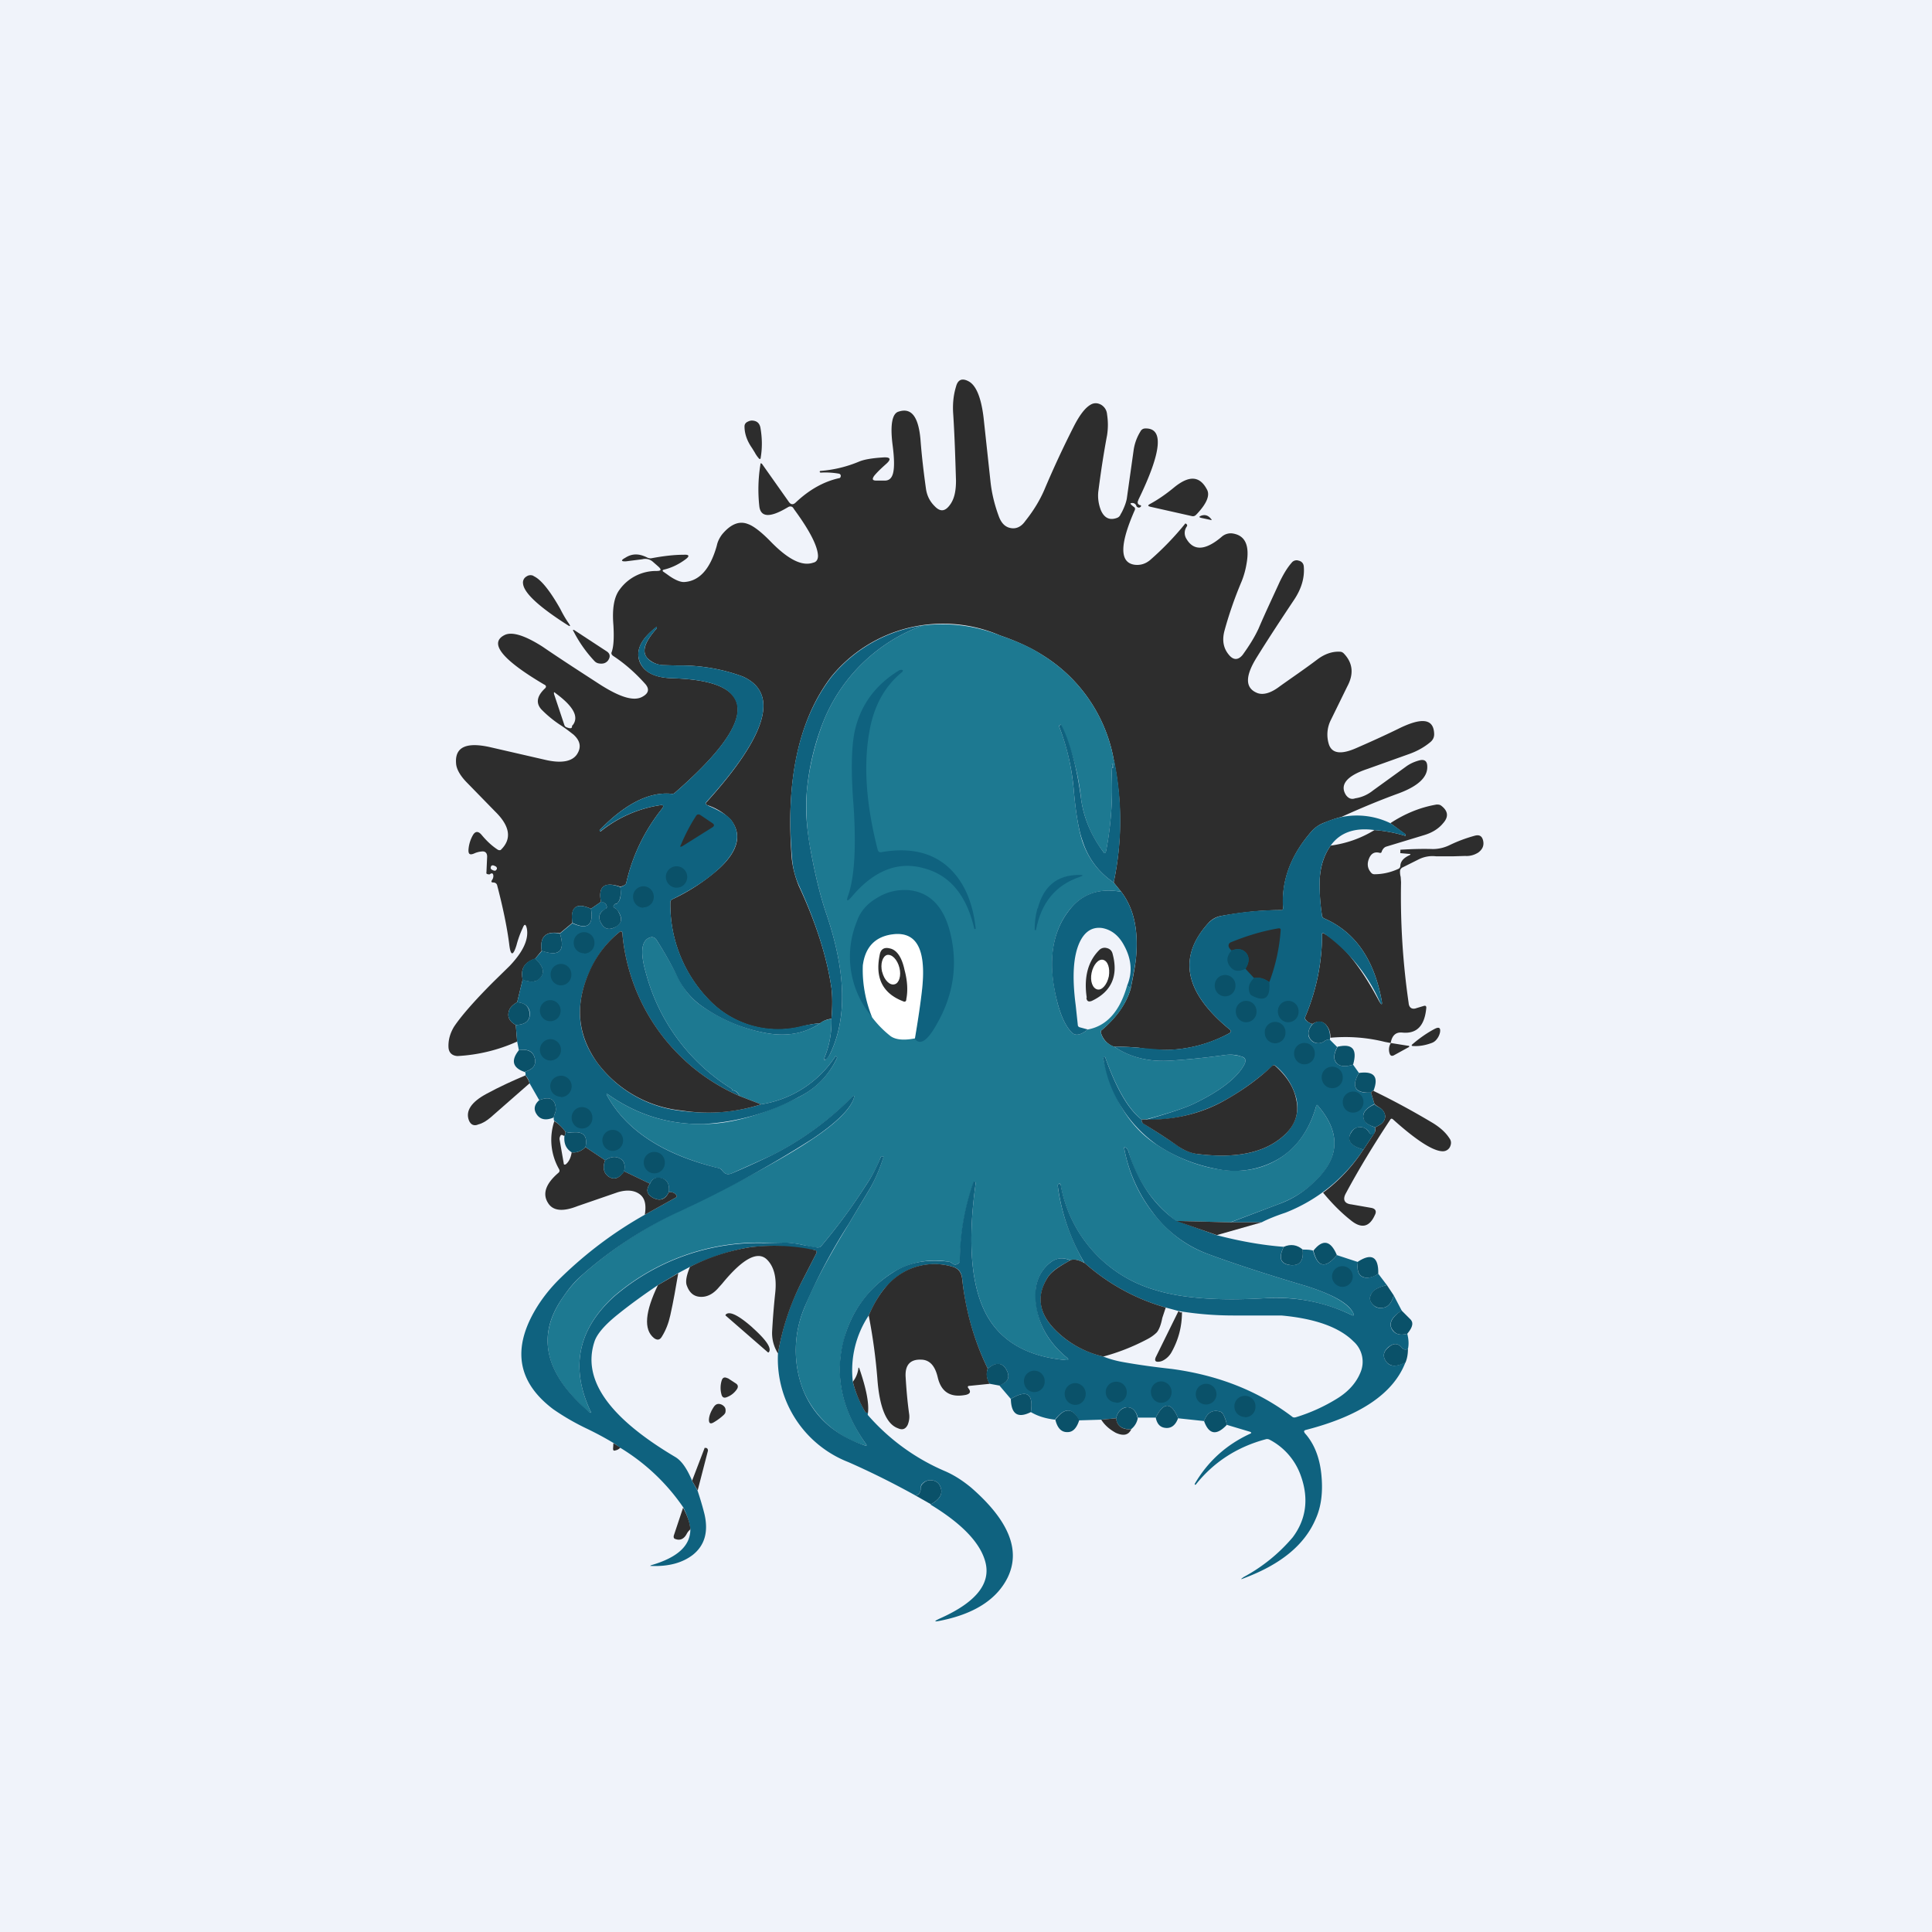 <!-- by TradingView --><svg width="56" height="56" viewBox="0 0 56 56" xmlns="http://www.w3.org/2000/svg"><path fill="#F0F3FA" d="M0 0h56v56H0z"/><path d="M38.88 23.68c-.17.04-.33.1-.48.16a.94.94 0 0 0-.36.23c-.62.7-.9 1.44-.85 2.25 0 .04-.02.07-.06.06-.5 0-1.07.05-1.74.17a.64.64 0 0 0-.36.2c-.9.99-.7 2.01.6 3.08.06.04.06.08 0 .12a3.97 3.97 0 0 1-2.61.42 6.95 6.95 0 0 0-.73-.03.6.6 0 0 1-.38-.41c-.01-.02 0-.04.01-.06.44-.37.72-.77.85-1.2.1-.47.15-.79.16-.93.07-.8-.07-1.42-.43-1.89l-.22-.27a8.6 8.6 0 0 0 .01-3.52 4.5 4.5 0 0 0-2.07-3.07c-.31-.2-.73-.4-1.23-.57a4.18 4.18 0 0 0-4.9 1.2c-.94 1.24-1.32 3-1.14 5.27.03.27.1.53.2.78.5 1.07.82 2.07.95 2.97.03.24.03.53 0 .89a.65.65 0 0 0-.33.13c-.16.01-.32.04-.48.08a2.77 2.77 0 0 1-2.78-.8 3.96 3.96 0 0 1-1.08-2.78.1.1 0 0 1 .05-.09 5.63 5.63 0 0 0 1.37-.9c.55-.51.66-.98.34-1.4a1.65 1.65 0 0 0-.68-.43c-.06-.02-.07-.06-.02-.1 1.75-1.94 2.1-3.15 1.04-3.63a5.2 5.2 0 0 0-1.88-.32 35 35 0 0 1-.4-.01.67.67 0 0 1-.48-.2c-.18-.19-.08-.48.27-.87v-.03h-.02c-.44.34-.6.67-.48 1 .12.3.44.47.97.48.93.03 1.5.2 1.75.52.4.53-.17 1.47-1.7 2.8a.1.1 0 0 1-.08.03c-.65-.07-1.35.28-2.1 1.05v.01l.02.03h.01a3.6 3.6 0 0 1 1.72-.76c.1-.02.12.02.06.1a5.3 5.3 0 0 0-1.04 2.16c-.01.04-.07.08-.17.1-.46-.15-.65-.01-.56.44l-.29.2c-.43-.19-.6-.05-.54.41l-.36.3c-.41-.07-.59.1-.53.51l-.19.23c-.31.1-.43.3-.36.6l-.16.66c-.14.08-.22.17-.24.26-.05.17.02.3.2.4l.04.48a4.82 4.82 0 0 1-1.73.42c-.16-.01-.25-.1-.26-.25-.01-.2.04-.4.16-.6.2-.3.58-.74 1.14-1.3l.47-.46c.4-.42.56-.78.5-1.09-.03-.13-.07-.14-.12-.01-.07.15-.13.31-.18.5-.1.32-.17.31-.21-.03-.06-.48-.18-1.06-.35-1.71a.1.1 0 0 0-.06-.07.1.1 0 0 0-.04-.01c-.07 0-.08-.02-.05-.07a.19.19 0 0 0 .04-.12c0-.07-.04-.1-.1-.05a.06.06 0 0 1-.05 0c-.04 0-.06-.02-.05-.06l.02-.45c0-.1-.05-.16-.15-.15a.65.65 0 0 0-.23.06c-.12.05-.17.02-.16-.12a1 1 0 0 1 .12-.4c.07-.13.16-.14.26-.02.15.18.3.32.47.43.04.02.08.02.1-.01.31-.31.25-.68-.18-1.1l-.8-.82c-.2-.2-.32-.4-.33-.57-.04-.48.3-.63 1-.47l1.61.37c.45.1.75.04.89-.16.14-.21.1-.4-.1-.58-.08-.06-.2-.16-.37-.27a3.28 3.28 0 0 1-.56-.46c-.16-.18-.13-.38.1-.6.05-.04.05-.09-.02-.12-1.22-.72-1.6-1.2-1.15-1.43.21-.11.58 0 1.1.33.54.37 1.1.73 1.67 1.1.58.37.99.5 1.24.35.18-.1.2-.23.06-.38-.27-.3-.57-.57-.92-.8-.04-.03-.06-.07-.04-.11.06-.17.07-.43.05-.78-.04-.48.02-.82.18-1.03a1.3 1.3 0 0 1 1.07-.54c.14 0 .15-.04.05-.13l-.16-.14a.33.33 0 0 0-.3-.07l-.47.06c-.15.01-.16-.03-.03-.1.2-.13.4-.13.64-.01a.2.2 0 0 0 .13.02c.32-.06.63-.1.93-.1.16-.01.18.04.04.14-.19.14-.4.24-.61.29-.05.01-.06.04-.01.07l.1.07c.2.15.38.23.5.22.43-.03.74-.37.93-1.03l.02-.08c.03-.1.08-.19.14-.27.25-.3.5-.4.75-.3.15.05.38.22.67.52.5.51.9.71 1.22.6.1-.02.14-.1.14-.2-.01-.28-.24-.73-.68-1.33a6.46 6.46 0 0 1-.04-.06c-.03-.04-.08-.05-.13-.03l-.07.04c-.48.28-.74.26-.78-.05a4.5 4.5 0 0 1 .03-1.21c0-.05.02-.05.05-.02l.77 1.09c.06.09.13.1.21.02.38-.36.8-.6 1.25-.7.03 0 .05-.03.05-.07 0-.03-.02-.05-.05-.06a2.27 2.27 0 0 0-.54-.03l-.02-.02c0-.02 0-.02.02-.03a3.6 3.6 0 0 0 1.12-.27c.14-.06.37-.1.68-.12.24-.02.27.05.08.21-.11.1-.22.2-.32.32-.07.1-.05.14.06.14h.25c.1 0 .17-.05.21-.14.07-.15.07-.46.01-.91-.07-.57-.01-.9.18-.95.37-.12.57.15.63.8.04.53.1 1.01.16 1.44.03.2.11.36.25.5.16.17.3.16.44-.03.13-.17.18-.4.18-.71-.02-.66-.04-1.3-.08-1.92-.02-.27 0-.54.08-.8.05-.2.17-.26.36-.16.22.11.37.47.44 1.06l.2 1.85c.04.37.13.71.25 1.03.08.2.2.3.36.32.15.02.29-.05.4-.21.24-.3.42-.6.55-.9.27-.64.56-1.26.86-1.85.17-.33.33-.54.5-.63.1-.05.2-.04.3.02.1.07.15.16.16.28.03.2.03.39 0 .59-.1.53-.18 1.06-.25 1.6-.03.2 0 .4.07.58.1.23.26.3.47.22a.17.17 0 0 0 .1-.1l.04-.07c.08-.16.12-.28.14-.38l.2-1.42c.03-.2.1-.38.2-.54a.15.15 0 0 1 .12-.08c.56-.03.5.66-.18 2.06l-.01.03a.1.1 0 0 0 0 .1l.04.03c.05 0 .06.03.02.06a.07.07 0 0 1-.08 0 .06.06 0 0 1-.03-.03.12.12 0 0 0-.11-.09c-.07 0-.08.01-.03.06l.06.05c.04.02.05.06.03.1-.44 1-.44 1.52 0 1.58.17.02.32-.03.45-.14a8.43 8.43 0 0 0 1.02-1.06l.03.02c.02.02.03.04.01.07a.32.32 0 0 0-.01.36c.2.34.52.34.96-.01l.06-.05a.4.4 0 0 1 .3-.1c.38.05.52.34.42.89-.03.18-.08.35-.14.5-.22.52-.38 1-.5 1.44-.07.27-.03.5.13.69.13.16.27.16.4 0 .18-.25.34-.5.46-.76.2-.47.42-.93.62-1.37.1-.2.2-.38.34-.54a.18.18 0 0 1 .2-.06c.09.02.14.08.15.16.03.32-.06.64-.27.96-.36.54-.73 1.1-1.09 1.68-.35.56-.34.9.02 1.04.17.06.39 0 .65-.2.35-.25.72-.5 1.09-.78.2-.15.42-.23.64-.22.04 0 .08.01.12.05.26.27.3.59.1.96l-.47.96a.94.94 0 0 0-.06.72c.09.26.35.3.8.1.39-.17.79-.35 1.2-.55.7-.35 1.04-.3 1.05.15 0 .1-.04.17-.11.23-.18.15-.38.26-.6.34l-1.23.44c-.6.2-.8.46-.62.75.07.1.16.14.27.1.2-.03.37-.11.52-.23l.94-.68c.12-.09.25-.15.4-.19.15-.04.23.02.23.18.01.31-.27.57-.84.78-.55.2-1.1.43-1.65.68ZM16.6 21.02c.19-.24.02-.55-.5-.93-.04-.04-.05-.03-.04.03l.3.9a.1.1 0 0 0 .06.06c.1.04.16.04.16-.02 0-.01 0-.03.02-.04Zm-2.2 4.18c.01-.04 0-.08-.06-.1-.05-.03-.1-.02-.11.02-.02.05 0 .08.05.1.06.03.1.02.11-.02ZM21.8 12.99c-.14-.2-.22-.41-.22-.63 0-.06.03-.11.1-.14a.29.29 0 0 1 .1-.03c.14 0 .23.06.26.2.05.28.06.57.01.87 0 .05-.03.06-.06.02a.86.86 0 0 1-.11-.16l-.08-.13Z" fill="#2D2D2D"/><path d="m34.55 14.96-1.2-.27c-.08-.02-.09-.04-.02-.08.24-.13.47-.29.7-.48.44-.36.75-.34.96.07.08.16-.01.39-.29.69a.5.5 0 0 1-.03.03.12.12 0 0 1-.12.04ZM35.09 15.07l-.28-.06c-.06-.02-.06-.03 0-.06.11-.04.21-.02.3.1.02.02.01.03-.02.02ZM15.47 16.7c.2.09.46.4.77.95.1.2.19.34.24.41.07.1.05.11-.04.05-.83-.53-1.26-.93-1.28-1.2a.2.2 0 0 1 .1-.2.2.2 0 0 1 .2-.02Z" fill="#2D2D2D"/><path d="M32.3 22.06c0 .07-.02.13-.03.18-.01.03-.02.03-.03 0v-.05c0-.08 0-.08-.03 0a9.72 9.72 0 0 1-.15 2.49c-.02.06-.04.07-.08.01a3.26 3.26 0 0 1-.64-1.5 7.1 7.1 0 0 0-.59-2.19l-.03.02c-.02 0-.02.02-.02.04.23.58.36 1.18.42 1.8.06.7.15 1.21.25 1.52.17.5.47.9.91 1.2l.22.27c-.65-.12-1.16.07-1.53.56-.5.66-.6 1.54-.32 2.65.1.38.23.67.4.85.11.13.27.1.48-.07.55-.1.93-.53 1.14-1.27.07.04.1.08.1.1-.13.43-.4.83-.85 1.2a.05.05 0 0 0-.01.06c.05.2.18.33.39.41.48.32 1.04.45 1.67.4.46-.03.97-.08 1.54-.16.16-.02.32 0 .46.04.13.04.16.11.1.23-.2.38-.68.76-1.44 1.13-.24.12-.72.28-1.42.47h-.12c-.38-.3-.73-.9-1.05-1.79 0-.02-.02-.02-.04-.02l-.02.04c.26 1.16.77 2 1.55 2.5.56.36 1.13.6 1.72.7.7.13 1.3.03 1.83-.3.52-.33.88-.84 1.07-1.52 0-.04.03-.04.05-.01.67.78.64 1.52-.1 2.21-.31.3-.66.5-1.06.65l-1.38.52-1.57-.04a3.78 3.78 0 0 1-1.38-2.01.22.22 0 0 0-.06-.1c-.06-.05-.08-.03-.06.03.13.68.4 1.29.82 1.83.44.57.96.97 1.58 1.2.67.25 1.63.57 2.88.94.76.24 1.2.5 1.35.77.04.08.02.1-.06.06a4.98 4.98 0 0 0-2.5-.48c-1.35.08-2.41 0-3.18-.24a3.87 3.87 0 0 1-2.74-3.06c-.02-.02-.03-.03-.04-.02-.03.01-.04.03-.04.06.09.74.35 1.49.77 2.24-.17-.1-.3-.12-.4-.08-.22-.09-.4-.07-.58.06-.37.3-.5.73-.4 1.3.08.56.37 1.04.86 1.45.08.06.07.1-.04.08-1.1-.1-1.85-.54-2.27-1.3-.45-.82-.56-2.1-.32-3.82 0-.02 0-.03-.02-.04 0-.01-.02-.02-.03 0a6.94 6.94 0 0 0-.4 2.27.1.1 0 0 1-.04.08c-.07.06-.14.06-.2 0a.18.18 0 0 0-.1-.04 2.33 2.33 0 0 0-1.62.32 3.27 3.27 0 0 0-1.41 1.96c-.27 1.01-.06 2 .63 2.99.05.06.03.08-.04.05a2.8 2.8 0 0 1-1.77-1.6 3.2 3.2 0 0 1 .05-2.42c.22-.56.64-1.36 1.27-2.39l.64-1.07a4.9 4.9 0 0 0 .37-.88l-.03-.01c-.02 0-.04 0-.05.02-.11.28-.25.55-.42.8-.38.6-.82 1.2-1.3 1.77a.13.13 0 0 1-.12.05c-.09 0-.22-.03-.4-.07a2.63 2.63 0 0 0-.62-.07h-.52a6.42 6.42 0 0 0-4.36 1.56c-1.03.95-1.26 2.04-.69 3.29.05.1.03.1-.05.04-1.27-1.1-1.51-2.2-.73-3.31.17-.25.35-.46.54-.63a11.6 11.6 0 0 1 3.1-1.99c1.64-.8 2.83-1.45 3.6-1.97.7-.47 1.09-.87 1.19-1.18.02-.08 0-.09-.05-.03a8.87 8.87 0 0 1-2.31 1.68l-1.18.53c-.12.05-.21.02-.28-.09a.14.14 0 0 0-.1-.06c-1.58-.39-2.66-1.08-3.22-2.08-.05-.08-.03-.09.04-.04.83.58 1.74.86 2.75.84.8 0 1.72-.27 2.75-.78.5-.25.87-.63 1.11-1.13.01-.02 0-.03-.01-.04l-.03-.02a3.15 3.15 0 0 1-2.16 1.4l-.62-.24c-.05-.1-.1-.15-.18-.16a.06.06 0 0 1-.05-.05 5.65 5.65 0 0 1-2.48-3.33c-.17-.58-.15-.93.07-1.04.1-.05.18-.03.24.07.22.34.41.68.59 1.03.17.36.39.63.64.82.56.4 1.18.68 1.86.82.63.13 1.18.04 1.64-.27.07-.07.18-.1.33-.13.01.38-.05.75-.2 1.12-.03.08 0 .1.05.04a.42.42 0 0 0 .11-.14c.5-1.03.46-2.38-.1-4.04-.18-.52-.33-1.14-.46-1.85a6.65 6.65 0 0 1-.12-1.65c.06-.71.22-1.4.48-2.08a4.92 4.92 0 0 1 2.88-2.8 4.52 4.52 0 0 1 2.25.29c.5.17.92.36 1.23.57a4.5 4.5 0 0 1 2.07 3.07Z" fill="#1D7991"/><path d="M26.74 18.13a4.92 4.92 0 0 0-2.88 2.8 7.23 7.23 0 0 0-.48 2.08c-.04.44 0 1 .12 1.65.13.71.28 1.33.46 1.85.56 1.66.6 3 .1 4.04a.42.42 0 0 1-.1.14c-.07.05-.09.04-.06-.04.15-.37.21-.74.2-1.12.03-.36.03-.65 0-.89-.13-.9-.45-1.9-.94-2.97a2.3 2.3 0 0 1-.2-.78c-.2-2.28.19-4.03 1.14-5.27a4.18 4.18 0 0 1 2.64-1.49Z" fill="#0F627F"/><path d="M23.77 29.66c-.46.31-1 .4-1.64.27a4.67 4.67 0 0 1-1.86-.82 2.22 2.22 0 0 1-.65-.82c-.17-.35-.37-.7-.58-1.03-.06-.1-.14-.12-.24-.07-.22.11-.24.46-.07 1.04a5.65 5.65 0 0 0 2.48 3.33c0 .03.02.05.05.05.07.01.13.07.18.16a5.67 5.67 0 0 1-3.4-4.71c0-.07-.04-.08-.09-.04a3 3 0 0 0-.8 1.02c-.5 1-.45 1.93.16 2.76a3.49 3.49 0 0 0 2.45 1.4c.78.1 1.55.05 2.3-.19a3.15 3.15 0 0 0 2.16-1.4l.03.02c.02.01.02.02.01.04-.24.5-.6.88-1.11 1.13a6.55 6.55 0 0 1-2.75.78c-1 .02-1.92-.26-2.75-.84-.07-.05-.09-.04-.04.04.56 1 1.64 1.7 3.23 2.08.04.01.06.03.09.06.07.11.16.14.28.09.38-.16.77-.34 1.17-.53a8.87 8.87 0 0 0 2.31-1.68c.06-.06.08-.05.06.03-.1.31-.5.71-1.2 1.18a32.34 32.34 0 0 1-3.97 2.16 11.6 11.6 0 0 0-2.72 1.8c-.2.17-.37.38-.54.63-.78 1.1-.54 2.2.73 3.3.08.08.1.06.05-.03-.57-1.25-.34-2.34.69-3.28a6.42 6.42 0 0 1 4.35-1.56l.53-.01c.15-.01.36.01.62.07l.4.07c.05 0 .09-.01.12-.05.48-.57.91-1.16 1.3-1.77.17-.25.3-.52.42-.8.01-.02.03-.03.05-.02l.03.01v.01c-.1.31-.22.6-.37.87l-.64 1.07a16.34 16.34 0 0 0-1.27 2.39 3.2 3.2 0 0 0-.05 2.42c.31.76.9 1.3 1.77 1.6.07.03.09.01.04-.05-.7-.98-.9-1.98-.64-2.99.23-.84.7-1.5 1.42-1.96.45-.3 1-.4 1.62-.32.04 0 .07.02.1.04.06.06.13.06.2 0a.1.1 0 0 0 .03-.09 6.94 6.94 0 0 1 .4-2.27h.04c.02.02.02.03.02.05-.24 1.73-.13 3 .32 3.82.42.76 1.18 1.2 2.27 1.3.11.01.12-.02.04-.08-.49-.41-.78-.9-.87-1.44-.1-.58.04-1.02.41-1.31.17-.13.36-.15.57-.06l-.1.06c-.3.16-.48.31-.56.45-.31.51-.25 1 .18 1.46.38.4.86.68 1.44.82.2.08.4.13.57.16.5.09.97.15 1.42.2 1.33.18 2.49.63 3.48 1.38.03.03.07.03.11.02a5.1 5.1 0 0 0 1.21-.55c.32-.2.54-.45.66-.74a.79.79 0 0 0-.2-.91c-.4-.4-1.09-.66-2.09-.75h-1.4a9.69 9.69 0 0 1-1.58-.13l-.37-.1a6 6 0 0 1-2.36-1.3 5.87 5.87 0 0 1-.77-2.23c0-.03.01-.05.04-.06l.04.02.01.03a3.87 3.87 0 0 0 2.73 3.03c.77.24 1.83.32 3.18.24.89-.05 1.72.1 2.5.48.08.04.1.02.06-.06-.14-.28-.6-.53-1.35-.77-1.25-.37-2.21-.69-2.88-.94a3.51 3.51 0 0 1-1.58-1.2 4.35 4.35 0 0 1-.82-1.83c-.02-.06 0-.08.06-.03.03.03.05.06.06.1.28.88.74 1.55 1.38 2l1.17.42c.65.17 1.3.29 1.95.34-.16.32-.1.5.2.53.27.02.38-.13.35-.45.1 0 .21 0 .3.03.13.49.36.53.69.13l.61.2c-.04.27.03.42.2.45.12.02.25-.02.39-.11l.25.33c-.2.05-.34.11-.41.2-.12.14-.1.27.03.39.07.07.18.09.3.06.13-.03.22-.15.28-.35l.23.44c-.32.2-.4.4-.25.59.09.1.22.13.41.08.04.15.05.3.02.44-.07.03-.13.02-.17-.03-.12-.14-.24-.15-.4-.02-.15.13-.17.28-.05.43.11.14.3.14.55 0-.34.9-1.3 1.56-2.9 1.97-.05.02-.05.04-.02.09.27.3.43.7.48 1.2.05.5 0 .93-.17 1.3-.32.74-1 1.3-2.06 1.7-.12.05-.12.04-.02-.03a4.9 4.9 0 0 0 1.42-1.15c.39-.52.47-1.12.24-1.77a1.88 1.88 0 0 0-.91-1.06.15.15 0 0 0-.12-.01c-.82.22-1.5.66-2.01 1.3-.02.02-.03.02-.04.01v-.02c.38-.65.91-1.13 1.6-1.45.05-.02.05-.04 0-.06l-.67-.2a.92.92 0 0 0-.12-.33.14.14 0 0 0-.1-.06c-.2-.05-.35.04-.44.28l-.75-.08c-.2-.48-.42-.48-.65-.02h-.52c-.05-.2-.16-.3-.31-.3-.16.01-.27.12-.32.32l-.43.04-.64.02c-.2-.37-.42-.38-.7-.02-.26-.03-.5-.1-.7-.22.08-.54-.12-.66-.58-.38l-.34-.4c.26-.08.33-.23.21-.45-.12-.21-.3-.22-.54-.03a7.68 7.68 0 0 1-.74-2.6c-.02-.19-.1-.3-.27-.35a1.82 1.82 0 0 0-1.86.5c-.21.2-.4.51-.58.91a2.87 2.87 0 0 0-.46 1.92c.07.29.19.57.35.86.02.03.05.04.09.04l-.01.06a6.18 6.18 0 0 0 2.26 1.64c.27.12.51.28.74.47 1.09.95 1.44 1.81 1.06 2.6-.31.63-.95 1.05-1.92 1.25-.23.05-.24.03-.02-.07 1-.45 1.44-.98 1.3-1.59-.13-.56-.66-1.13-1.6-1.7.26-.14.36-.3.3-.48-.04-.13-.12-.2-.24-.22a.32.32 0 0 0-.3.1.15.15 0 0 0-.04.11c0 .13-.05.2-.15.23-.63-.35-1.29-.68-1.95-.97a3.21 3.21 0 0 1-2.04-3.15c.13-.77.37-1.48.72-2.14l.38-.74c.04-.07.02-.1-.05-.12l-.3-.03a5.69 5.69 0 0 0-1.54-.05c-.62.1-1.2.3-1.76.57l-.34.18-.59.35c-.4.27-.79.55-1.15.84-.39.31-.62.58-.69.8-.36 1.1.42 2.2 2.34 3.34.17.1.32.3.47.64l.02.05.16.29c.07.21.14.44.2.68.12.52 0 .91-.34 1.18-.3.23-.7.34-1.2.32-.04 0-.04 0-.01-.02.76-.22 1.14-.56 1.14-1.04-.02-.19-.09-.4-.2-.63a5.93 5.93 0 0 0-1.84-1.74l-.18-.13a9.5 9.5 0 0 0-.76-.41 6.97 6.97 0 0 1-.99-.57c-1.01-.76-1.2-1.7-.55-2.84.2-.35.46-.68.77-.98.73-.71 1.54-1.32 2.43-1.82l.9-.5c.03-.02.04-.05 0-.08-.03-.05-.1-.08-.2-.08.02-.24-.06-.37-.24-.4-.15-.03-.25.02-.31.16l-.75-.36c.04-.2 0-.32-.14-.38-.12-.06-.26-.04-.41.06l-.57-.38c.07-.33-.06-.47-.4-.42-.09 0-.15 0-.2-.05-.1-.13-.2-.22-.3-.29-.01.01-.02-.02-.02-.1a.6.6 0 0 1 .04-.13.31.31 0 0 0 .02-.13c-.02-.28-.18-.36-.48-.24l-.28-.49a.46.46 0 0 0-.12-.23c.01-.06 0-.1-.03-.1.25-.07.35-.2.3-.4-.05-.2-.2-.27-.46-.23l-.05-.25-.04-.48c.31-.01.44-.15.4-.4-.04-.16-.16-.24-.36-.26l.16-.66c.2.08.35.08.45 0 .2-.15.18-.36-.09-.6l.2-.23c.5.18.68 0 .52-.5l.36-.3c.44.2.62.06.54-.42l.29-.2c.08 0 .14.04.16.11.02.04 0 .07-.03.1-.2.1-.23.26-.1.45.08.12.19.15.32.1.24-.1.3-.25.15-.48a.29.29 0 0 0-.1-.1c-.05-.03-.05-.06-.01-.1a.07.07 0 0 1 .04-.02c.02 0 .03 0 .04-.02.1-.09.12-.24.09-.47.1-.03.16-.07.17-.11a5.3 5.3 0 0 1 1.04-2.16c.06-.08.04-.12-.06-.1a3.6 3.6 0 0 0-1.73.76l-.03-.03c.76-.78 1.46-1.13 2.1-1.06a.1.1 0 0 0 .08-.02c1.54-1.34 2.1-2.28 1.7-2.8-.23-.33-.81-.5-1.74-.53-.53-.01-.85-.17-.97-.49-.12-.32.04-.65.48-1l.02.01v.03c-.36.4-.45.68-.27.87.1.12.27.19.48.2l.4.01a5.2 5.2 0 0 1 1.88.32c1.06.48.71 1.69-1.05 3.63-.04.04-.03.08.03.1l.03.02c.33.14.55.28.65.4.32.43.2.9-.34 1.41-.34.32-.8.62-1.37.9a.1.1 0 0 0-.05.1 3.96 3.96 0 0 0 1.08 2.76 2.77 2.77 0 0 0 2.77.8c.17-.03.33-.06.5-.07Z" fill="#0F627F"/><path d="m16.67 18.28.9.59c.12.07.13.17.05.28-.06.07-.14.1-.26.08a.22.22 0 0 1-.13-.07 3.73 3.73 0 0 1-.6-.85c-.04-.06-.02-.07.04-.03Z" fill="#2D2D2D"/><path d="M25.55 24.7c.8-.14 1.44 0 1.92.42.45.4.72.99.81 1.78 0 .02 0 .03-.02.03l-.02-.01c-.22-.96-.7-1.55-1.45-1.75-.75-.22-1.46.06-2.1.82-.14.16-.17.14-.1-.05.18-.54.23-1.4.15-2.6-.08-1-.06-1.72.04-2.17.17-.74.6-1.33 1.3-1.75.03 0 .05-.01.07 0 .01 0 .02 0 .02.02l-.01.03c-.5.4-.82.97-.95 1.68-.19 1-.11 2.15.23 3.48.02.06.05.08.11.07ZM32.3 22.06a8.6 8.6 0 0 1-.02 3.52c-.44-.3-.74-.7-.9-1.2-.11-.3-.2-.81-.26-1.52a6.66 6.66 0 0 0-.42-1.8c0-.02 0-.03.02-.04l.03-.02h.01c.26.52.46 1.25.58 2.19.08.53.29 1.03.64 1.5.04.06.06.05.08-.02a9.72 9.72 0 0 0 .15-2.49c.02-.07.03-.07.03.01v.05c0 .03.02.03.03 0a.63.63 0 0 0 .02-.18Z" fill="#0F627F"/><path d="m40.3 30.23-.16-.03a4.73 4.73 0 0 0-1.58-.12.5.5 0 0 0-.14-.39c-.11-.1-.23-.1-.38-.01a.36.36 0 0 1-.2-.13.1.1 0 0 1 0-.09c.32-.77.48-1.56.48-2.37 0-.04.02-.06.06-.03.53.29 1.06.95 1.6 1.97.07.11.09.1.07-.02-.22-1.2-.77-2-1.67-2.39a.1.1 0 0 1-.06-.08 5.59 5.59 0 0 1-.07-.93c0-.43.11-.8.32-1.1.44-.06.86-.2 1.27-.45a4.16 4.16 0 0 1 .9.17c.01-.03 0-.05-.02-.06l-.42-.31c.43-.28.87-.46 1.34-.54.04 0 .09 0 .13.03.2.15.23.32.06.51-.13.16-.31.27-.53.34l-1.12.34c-.06.02-.1.07-.13.14 0 .03-.03.05-.06.04-.15-.04-.25.02-.31.17-.06.15-.04.28.05.39.03.04.06.06.11.06.23 0 .46-.05.68-.15a.1.1 0 0 0 .07-.1c.01-.13.1-.22.24-.29.07-.03.07-.05 0-.05l-.22-.02c-.02 0-.03 0-.02-.02v-.08c.32-.02.63-.03.94-.02.17 0 .34-.04.5-.12.23-.11.47-.2.73-.27.13-.03.2.02.23.15.03.14-.02.25-.14.34-.11.07-.24.11-.38.1l-.33.01h-.52a.89.89 0 0 0-.5.09l-.46.23a.13.13 0 0 0-.08.11c0 .04 0 .1.02.17l.01.15a21.47 21.47 0 0 0 .22 3.5c.01.14.1.2.23.15l.2-.06c.06-.02.09 0 .08.07-.05.51-.28.74-.69.7-.19-.02-.3.08-.34.3ZM19.74 24.48c.13-.31.28-.59.43-.82.03-.06.08-.07.14-.03l.34.23c.06.04.06.08 0 .12l-.86.54c-.07.04-.09.03-.05-.04Z" fill="#2D2D2D"/><path d="m40.3 23.86.42.3c.02.02.03.04.02.06v.01a4.16 4.16 0 0 0-.9-.17c-.57-.08-1 .07-1.27.45-.21.3-.32.66-.32 1.1 0 .3.02.6.07.93 0 .04.02.06.06.08.9.39 1.45 1.19 1.67 2.39.02.13 0 .13-.06.02a4.79 4.79 0 0 0-1.61-1.97c-.04-.03-.07-.01-.06.03 0 .8-.16 1.6-.48 2.37a.1.1 0 0 0 0 .1c.05.05.12.1.2.12-.11.14-.14.27-.1.38.05.1.11.15.2.17.1.02.19 0 .26-.06.03-.02.08-.04.14-.04l.22.22c-.12.23-.11.4.01.49.1.08.25.08.45.02l.17.24c-.23.4-.11.6.35.57l.1.33c-.3.15-.4.32-.27.51.03.05.1.09.19.13l.1.04c.01.07 0 .14-.04.2a.1.1 0 0 1-.08 0 .09.09 0 0 1-.05-.05.3.3 0 0 0-.25-.16c-.12 0-.2.04-.27.14-.14.23-.03.4.35.51a4.8 4.8 0 0 1-2.26 1.83c-.3.1-.54.2-.69.28h-.9l1.37-.52c.4-.14.75-.36 1.05-.65.75-.7.78-1.43.11-2.21-.02-.03-.04-.03-.05.01-.19.68-.55 1.2-1.07 1.52a2.5 2.5 0 0 1-1.83.3 4.65 4.65 0 0 1-1.72-.7 3.78 3.78 0 0 1-1.55-2.5c0-.02 0-.03.02-.04.02 0 .03 0 .04.02.32.9.67 1.5 1.05 1.79l.01.06c0 .03.03.05.05.06.32.2.65.41 1 .65.18.13.37.2.57.23 1.13.14 1.97-.04 2.52-.56.3-.29.42-.63.34-1.03a1.82 1.82 0 0 0-.6-.96c-.04-.03-.07-.03-.1 0-.4.36-.83.68-1.32.96a4.55 4.55 0 0 1-2.35.6c.7-.2 1.18-.36 1.42-.48.76-.37 1.24-.75 1.44-1.13.06-.12.03-.2-.1-.23-.14-.05-.3-.06-.46-.04-.57.08-1.08.13-1.54.16-.63.05-1.2-.08-1.67-.4.25 0 .49.01.72.03l.72.06c.68 0 1.3-.17 1.89-.48.06-.04.06-.08 0-.12-1.3-1.07-1.5-2.1-.6-3.08.1-.1.22-.17.36-.2a8.46 8.46 0 0 1 1.74-.17c.04 0 .06-.02.06-.06-.06-.8.23-1.56.85-2.25.08-.09.2-.17.36-.23a2.24 2.24 0 0 1 1.9.02Z" fill="#0F627F"/><path d="M19.61 25.73c.18 0 .31-.14.31-.32a.31.31 0 0 0-.3-.3.31.31 0 0 0-.32.3c0 .18.14.32.31.32Z" fill="#0A5169"/><path d="M30.08 26.33c.17-.65.57-.97 1.2-.97.13 0 .13.02.01.06-.7.24-1.11.75-1.26 1.53v.01H30l-.01-.01c0-.2.02-.4.08-.62Z" fill="#0F627F"/><path d="M17.98 25.7c.03.24 0 .4-.09.48a.07.07 0 0 1-.04.02c-.01 0-.03 0-.04.02-.04.04-.04.07.01.1.04.02.08.05.1.1.14.23.1.39-.15.48-.13.05-.24.02-.32-.1-.13-.19-.1-.34.1-.46.04-.02.05-.05.03-.09-.02-.07-.08-.1-.16-.11-.09-.45.1-.6.56-.43ZM18.65 26.3a.3.3 0 0 0 .3-.3.3.3 0 0 0-.3-.31.3.3 0 0 0-.3.3c0 .18.13.32.3.32Z" fill="#0A5169"/><path d="M26.51 30.1c.1-.48.16-.93.21-1.36.14-1.19-.13-1.74-.83-1.66-.51.06-.81.36-.88.9-.05.33.04.83.27 1.5a2.7 2.7 0 0 1-.44-2.78c.1-.29.3-.51.59-.68.28-.17.58-.24.9-.22.64.06 1.05.5 1.23 1.31.2.88.07 1.74-.4 2.56-.27.5-.5.65-.65.43ZM32.5 25.85c.36.47.5 1.1.43 1.89-.01.15-.07.46-.16.93 0-.02-.03-.06-.1-.1.16-.38.13-.77-.09-1.17-.15-.28-.36-.45-.63-.5-.28-.04-.5.09-.65.4-.19.4-.23 1-.12 1.84l.06.56c0 .04.02.07.07.08l.22.06c-.21.17-.37.2-.48.07-.17-.18-.3-.47-.4-.85-.29-1.1-.18-1.99.32-2.65.37-.5.88-.68 1.53-.56Z" fill="#0F627F"/><path d="M17.13 26.34c.08.48-.1.62-.54.41-.07-.46.11-.6.54-.41Z" fill="#0A5169"/><path d="M36.8 28.47c-.16-.11-.31-.15-.45-.12l-.25-.27c.11-.18.12-.34.02-.46-.1-.11-.23-.14-.42-.07-.05-.04-.08-.08-.09-.13 0-.04.01-.07.05-.1.46-.19.92-.33 1.39-.41.05-.01.08.01.07.06a5.26 5.26 0 0 1-.33 1.5ZM21.44 31.77l.62.24c-.75.24-1.52.3-2.3.18a3.49 3.49 0 0 1-2.45-1.39c-.6-.84-.66-1.75-.17-2.76a3 3 0 0 1 .81-1.02c.05-.04.08-.03.09.04a5.68 5.68 0 0 0 3.4 4.71Z" fill="#2D2D2D"/><path d="M16.23 27.06c.16.5-.02.68-.53.5-.06-.41.12-.58.53-.5ZM16.93 27.64a.3.3 0 0 0 .3-.3.3.3 0 0 0-.3-.32.3.3 0 0 0-.3.31c0 .17.13.3.3.3Z" fill="#0A5169"/><path d="M26.51 30.1c-.31.06-.55.04-.7-.07a2.96 2.96 0 0 1-.53-.54 3.64 3.64 0 0 1-.27-1.51c.07-.54.37-.84.88-.9.7-.08.97.47.83 1.66-.05.43-.12.88-.2 1.36Z" fill="#fff"/><path d="M26.17 29.02c-.59-.23-.81-.68-.67-1.35.03-.16.13-.22.29-.18.2.04.35.25.43.63.08.3.1.59.05.84 0 .07-.04.09-.1.06ZM31.5 28.92c-.09-.6.04-1.06.36-1.38a.22.22 0 0 1 .22-.06c.09.02.15.08.17.17.17.63-.03 1.09-.6 1.36-.1.04-.15.01-.16-.09Z" fill="#2D2D2D"/><path d="M36.1 28.08c-.2.1-.35.07-.45-.07-.11-.14-.1-.3.05-.46.18-.07.33-.04.42.07.1.12.1.28-.02.46Z" fill="#0A5169"/><path d="M25.57 28.17c.06.24.22.4.36.36.13-.03.2-.25.14-.48-.06-.24-.22-.4-.36-.37-.13.04-.2.26-.14.5Z" fill="#fff"/><path d="M15.51 27.78c.27.25.3.46.09.62-.1.07-.25.07-.45 0-.07-.32.05-.52.36-.62Z" fill="#0A5169"/><path d="M31.64 28.2c-.05.24.03.45.17.48.13.03.28-.14.33-.38.04-.24-.03-.45-.17-.48-.13-.03-.28.14-.33.38Z" fill="#fff"/><path d="M16.26 28.56a.3.3 0 0 0 .3-.3.3.3 0 0 0-.3-.32.3.3 0 0 0-.3.31c0 .17.13.31.3.31ZM35.5 28.88a.3.3 0 0 0 .31-.3.3.3 0 0 0-.3-.32.3.3 0 0 0-.3.31c0 .17.13.31.3.31ZM36.35 28.35c.14-.03.29 0 .44.12.04.44-.12.58-.48.4a.16.16 0 0 1-.08-.07c-.07-.16-.03-.31.12-.45ZM15.95 29.6a.3.3 0 0 0 .3-.3.3.3 0 0 0-.3-.31.3.3 0 0 0-.3.3c0 .17.13.31.3.31ZM36.12 29.63a.3.3 0 0 0 .3-.31.3.3 0 0 0-.3-.31.3.3 0 0 0-.3.3c0 .18.13.32.3.32ZM37.34 29.63a.3.3 0 0 0 .3-.31.3.3 0 0 0-.3-.31.3.3 0 0 0-.3.3c0 .18.13.32.3.32ZM15 29.05c.2.02.3.1.34.26.05.25-.08.39-.39.4-.18-.1-.25-.23-.2-.4.02-.09.1-.18.24-.26ZM36.96 30.24a.3.3 0 0 0 .3-.3.3.3 0 0 0-.3-.32.3.3 0 0 0-.3.31c0 .17.13.31.3.31ZM38.55 30.08v.05c-.07 0-.12.02-.15.04a.28.28 0 0 1-.25.06.28.28 0 0 1-.2-.17c-.05-.11-.02-.24.1-.38.14-.1.26-.1.37.01.09.1.14.23.13.39Z" fill="#0A5169"/><path d="M41.63 30.14a.3.3 0 0 1-.13.09c-.16.06-.34.1-.53.09-.06 0-.07-.02-.02-.06.21-.18.43-.33.64-.44.12-.06.17-.03.15.1a.47.47 0 0 1-.11.22Z" fill="#2D2D2D"/><path d="M15.95 30.74c.17 0 .31-.14.31-.3a.31.31 0 0 0-.3-.32.31.31 0 1 0 0 .62ZM37.81 30.85a.3.3 0 0 0 .3-.3.3.3 0 0 0-.3-.32.3.3 0 0 0-.3.31c0 .17.13.31.3.31Z" fill="#0A5169"/><path d="m40.3 30.23.5.08c.06 0 .07.03 0 .06l-.4.22c-.06.03-.1.01-.12-.05a.36.36 0 0 1 .03-.3Z" fill="#2D2D2D"/><path d="M39.22 30.86c-.2.06-.35.06-.45-.02-.12-.1-.13-.26 0-.5.43-.1.58.07.45.52ZM15.04 30.44c.26-.04.41.04.46.23.05.2-.05.33-.3.4-.34-.12-.4-.33-.16-.63Z" fill="#0A5169"/><path d="M33.09 32.45H33.43c.78-.02 1.5-.22 2.13-.59.49-.28.93-.6 1.31-.96.04-.03.07-.03.1 0 .33.3.53.61.6.96.09.4-.02.74-.33 1.03-.55.52-1.4.7-2.52.56-.2-.02-.39-.1-.58-.23-.34-.24-.67-.45-1-.65a.1.1 0 0 1-.04-.06.23.23 0 0 1-.01-.06Z" fill="#2D2D2D"/><path d="M38.6 31.54a.3.3 0 0 0 .32-.31.3.3 0 0 0-.31-.31.3.3 0 0 0-.3.3c0 .18.13.32.3.32ZM39.81 31.62c0-.03-.02-.01-.07.05-.46.02-.58-.17-.35-.57.44-.06.58.11.42.52Z" fill="#0A5169"/><path d="M15.23 31.17c.07.09.1.16.12.23l-1.13.99c-.12.1-.23.17-.35.2-.13.06-.23.01-.28-.12-.1-.27.07-.53.52-.77.37-.2.74-.37 1.12-.53Z" fill="#2D2D2D"/><path d="M16.26 31.8c.17 0 .31-.14.31-.32a.31.31 0 0 0-.3-.3c-.18 0-.32.13-.32.3 0 .18.14.31.31.31Z" fill="#0A5169"/><path d="M39.81 31.62c.58.28 1.15.59 1.72.93.21.13.37.27.48.44.06.08.06.16.02.25a.23.23 0 0 1-.21.13c-.27 0-.75-.3-1.45-.93-.03-.02-.05-.02-.07.01-.49.74-.92 1.45-1.29 2.14-.1.18-.04.3.16.32l.57.1c.13.02.17.1.11.21-.16.36-.4.4-.71.14-.29-.23-.55-.5-.79-.79a4.8 4.8 0 0 0 1.17-1.25l.3-.45a.22.22 0 0 0 .04-.19l.14-.08c.1-.06.15-.15.15-.25-.01-.1-.07-.19-.17-.25a.79.79 0 0 1-.14-.1l-.1-.33c.05-.06.08-.08.07-.05Z" fill="#2D2D2D"/><path d="M39.22 32.25a.3.3 0 0 0 .3-.3.3.3 0 0 0-.3-.31.3.3 0 0 0-.3.3c0 .18.13.31.3.31ZM16.05 32.39c-.23.1-.4.06-.5-.1-.09-.14-.06-.28.08-.4.3-.12.46-.04.48.24 0 .04 0 .08-.02.13a.6.6 0 0 0-.04.13ZM39.84 32c.03.04.08.07.14.1.1.06.16.14.17.25 0 .1-.05.19-.15.25l-.14.08a1.13 1.13 0 0 0-.1-.04c-.1-.04-.16-.08-.2-.13-.11-.19-.02-.36.28-.5ZM16.87 32.71a.3.3 0 0 0 .3-.3.3.3 0 0 0-.3-.32.3.3 0 0 0-.3.31c0 .17.13.31.3.31Z" fill="#0A5169"/><path d="M16.07 32.5c.1.06.2.15.3.28.03.03.03.08-.01.15l-.06-.03c-.03-.01-.05 0-.06.03a.16.16 0 0 0-.02.1l.12.69c0 .04.03.05.07.02.09-.08.14-.2.16-.34.14.02.28-.03.4-.15l.57.38c-.08.22-.04.38.11.48.16.1.3.04.44-.16l.75.36c-.13.18-.09.32.11.42.2.09.34.03.44-.18.1 0 .17.03.2.08.04.03.03.06 0 .08l-.9.5c.05-.3 0-.5-.17-.61-.15-.1-.36-.12-.62-.04l-1.16.4c-.43.17-.72.14-.86-.1-.16-.26-.06-.55.3-.86.04-.03.05-.07.02-.12a1.71 1.71 0 0 1-.13-1.39Z" fill="#2D2D2D"/><path d="m39.82 32.87-.3.45c-.38-.1-.5-.28-.35-.5.06-.1.15-.16.27-.15.1 0 .19.06.25.16.01.02.03.04.05.04a.1.1 0 0 0 .08 0ZM17.76 33.36a.3.3 0 0 0 .3-.3.3.3 0 0 0-.3-.31.3.3 0 0 0-.3.3c0 .17.13.31.3.31ZM16.38 32.78c.04.04.1.06.18.05.35-.05.48.09.41.42-.12.12-.26.17-.4.15-.16-.1-.23-.25-.21-.47.04-.07.04-.12.02-.15ZM18.97 34.01a.3.3 0 0 0 .3-.3.3.3 0 0 0-.3-.32.3.3 0 0 0-.31.31c0 .17.14.31.3.31ZM18.1 33.95c-.14.2-.3.26-.45.16-.15-.1-.19-.26-.11-.48.15-.1.29-.12.41-.06.14.06.18.19.14.38ZM19.39 34.55c-.1.2-.24.27-.44.18-.2-.1-.24-.24-.11-.42.06-.14.16-.2.31-.17.18.04.26.17.24.4Z" fill="#0A5169"/><path d="m34.1 35.39 1.56.04h.91l-1.3.37-1.18-.41Z" fill="#2D2D2D"/><path d="M38.75 36.38c-.33.4-.56.36-.68-.13.27-.34.5-.3.68.13Z" fill="#0A5169"/><path d="M22.55 39.23a1.1 1.1 0 0 1-.17-.63c.02-.37.05-.75.09-1.12.05-.46-.04-.79-.26-.99-.27-.23-.7.01-1.28.72l-.09.1c-.15.18-.32.28-.51.28-.21 0-.35-.11-.43-.35-.03-.11 0-.28.1-.52a5.82 5.82 0 0 1 1.76-.57 5.68 5.68 0 0 1 1.84.08c.07.01.09.05.05.12l-.38.74a7.33 7.33 0 0 0-.72 2.14Z" fill="#2D2D2D"/><path d="M37.76 36.22c.03.32-.08.47-.34.45-.3-.03-.37-.2-.21-.53.2-.09.39-.06.55.08ZM39.95 36.92c-.14.1-.27.13-.38.11-.18-.03-.25-.18-.21-.46.4-.26.6-.14.59.35Z" fill="#0A5169"/><path d="M31.43 36.6a6 6 0 0 0 2.36 1.3l-.1.3c-.04.21-.1.35-.16.42-.08.08-.18.15-.3.21-.42.22-.84.38-1.25.49a2.85 2.85 0 0 1-1.44-.82c-.43-.46-.5-.95-.18-1.46.08-.14.27-.29.56-.45l.1-.06c.1-.04.24-.02.41.08ZM28.63 39.67c-.05.15-.03.3.06.44l-.59.06c-.05 0-.06.03-.03.07.08.1.05.16-.07.19-.45.09-.72-.08-.82-.51-.08-.34-.24-.51-.49-.51-.31-.01-.46.16-.44.5.02.34.05.7.1 1.06.02.12 0 .23-.04.33-.06.12-.15.16-.28.1-.34-.12-.54-.61-.6-1.45a16.2 16.2 0 0 0-.25-1.82c.17-.4.37-.7.58-.92a1.82 1.82 0 0 1 1.86-.49c.16.05.25.16.27.36.1.9.34 1.77.74 2.59Z" fill="#2D2D2D"/><path d="M38.91 37.3a.3.3 0 0 0 .3-.3.3.3 0 0 0-.3-.3.3.3 0 0 0-.3.3c0 .16.14.3.3.3Z" fill="#0A5169"/><path d="M19.66 36.9c-.07.41-.14.82-.23 1.22-.05.23-.13.44-.25.63-.06.1-.14.1-.23.03-.3-.25-.25-.76.12-1.53l.6-.35Z" fill="#2D2D2D"/><path d="m40.2 37.25.2.3c-.06.2-.15.32-.28.35-.12.03-.23 0-.3-.06-.14-.12-.15-.25-.03-.4.07-.08.2-.14.4-.19ZM40.63 37.99l.23.23c.12.1.1.24-.07.44-.19.05-.32.02-.4-.08-.16-.18-.08-.38.24-.6Z" fill="#0A5169"/><path d="M34.16 38c.03.04.07.05.1.03 0 .42-.1.8-.3 1.16a.6.6 0 0 1-.24.24.32.32 0 0 1-.13.04c-.1.01-.13-.03-.09-.13l.66-1.34ZM21.03 38.13v-.02c.1-.12.36 0 .77.36l.02.02c.4.36.56.6.46.71h-.02l-1.23-1.07Z" fill="#2D2D2D"/><path d="M40.81 39.1c0 .14-.02.27-.07.39-.25.13-.43.13-.55-.01-.12-.15-.1-.3.06-.43.15-.13.27-.12.39.02.04.05.1.06.17.03ZM28.96 40.16l-.27-.05a.46.46 0 0 1-.06-.44c.24-.2.42-.18.54.03.12.22.05.37-.21.46Z" fill="#0A5169"/><path d="M25.16 40.95c-.04 0-.07 0-.09-.04a3.22 3.22 0 0 1-.35-.86c.08-.1.14-.23.16-.38 0-.04.01-.04.03 0 .2.58.28 1 .25 1.27Z" fill="#2D2D2D"/><path d="M29.98 40.35a.3.3 0 0 0 .3-.31.3.3 0 0 0-.3-.31.3.3 0 0 0-.3.3c0 .18.13.32.3.32Z" fill="#0A5169"/><path d="m21.1 39.95.23.15c.06.04.07.09.04.15a.6.6 0 0 1-.31.25c-.08.03-.13 0-.15-.09a.72.72 0 0 1 .01-.4c.03-.09.09-.1.17-.06Z" fill="#2D2D2D"/><path d="M32.35 40.66a.3.3 0 0 0 .31-.31.3.3 0 0 0-.3-.3.3.3 0 0 0-.31.3c0 .17.14.3.3.3ZM33.66 40.66c.17 0 .3-.14.3-.31a.31.31 0 0 0-.3-.31c-.17 0-.3.14-.3.3 0 .18.13.32.3.32ZM31.17 40.72c.17 0 .3-.14.3-.32a.31.31 0 0 0-.3-.31.31.31 0 0 0-.31.31c0 .18.14.32.3.32ZM34.96 40.71a.3.3 0 0 0 .3-.3.3.3 0 0 0-.3-.3.3.3 0 0 0-.3.3c0 .17.13.3.3.3ZM29.88 40.93c-.38.19-.57.06-.58-.38.46-.28.66-.16.58.38ZM36.08 41.08a.3.3 0 0 0 .31-.3.3.3 0 0 0-.3-.32.3.3 0 0 0-.31.31c0 .17.14.3.3.3Z" fill="#0A5169"/><path d="M20.55 41.13c.01-.11.06-.23.14-.35.06-.09.14-.11.24-.06.08.05.11.1.1.19 0 .04-.02.07-.05.1a1.6 1.6 0 0 1-.28.21c-.11.07-.16.04-.15-.1Z" fill="#2D2D2D"/><path d="M34.15 41.1c-.07.2-.19.3-.35.29-.16-.01-.26-.1-.3-.3.23-.46.45-.46.65.02ZM32.98 41.1a.52.52 0 0 1-.2.33c-.26 0-.41-.1-.43-.32.05-.2.16-.3.32-.32.15 0 .26.1.3.3ZM31.28 41.17c-.07.22-.18.34-.33.34-.18.01-.3-.11-.36-.36.27-.36.5-.35.7.02ZM35.56 41.3c-.3.32-.52.28-.66-.11.09-.24.24-.33.44-.28.04 0 .07.03.1.06.05.08.09.19.12.32Z" fill="#0A5169"/><path d="M32.35 41.1c.02.23.17.34.44.33-.08.17-.23.2-.45.1-.18-.1-.32-.22-.42-.38l.43-.04ZM17.78 41.83l.2.13a.25.25 0 0 1-.14.08c-.05.02-.07 0-.07-.05l.01-.16ZM20.22 43.2l-.16-.28.36-.94c0-.01.01-.02.03-.01h.03c.03.02.04.04.04.08l-.3 1.16Z" fill="#2D2D2D"/><path d="m26.98 43.6-.44-.25c.1-.02.15-.1.15-.23 0-.04.02-.07.04-.1.09-.1.19-.13.3-.11.12.02.2.09.24.22.06.18-.04.34-.3.48Z" fill="#0A5169"/><path d="M19.8 43.7c.12.23.2.44.21.63a.42.42 0 0 0-.1.12c-.08.16-.2.21-.33.16-.05-.01-.06-.05-.05-.1l.27-.81Z" fill="#2D2D2D"/></svg>